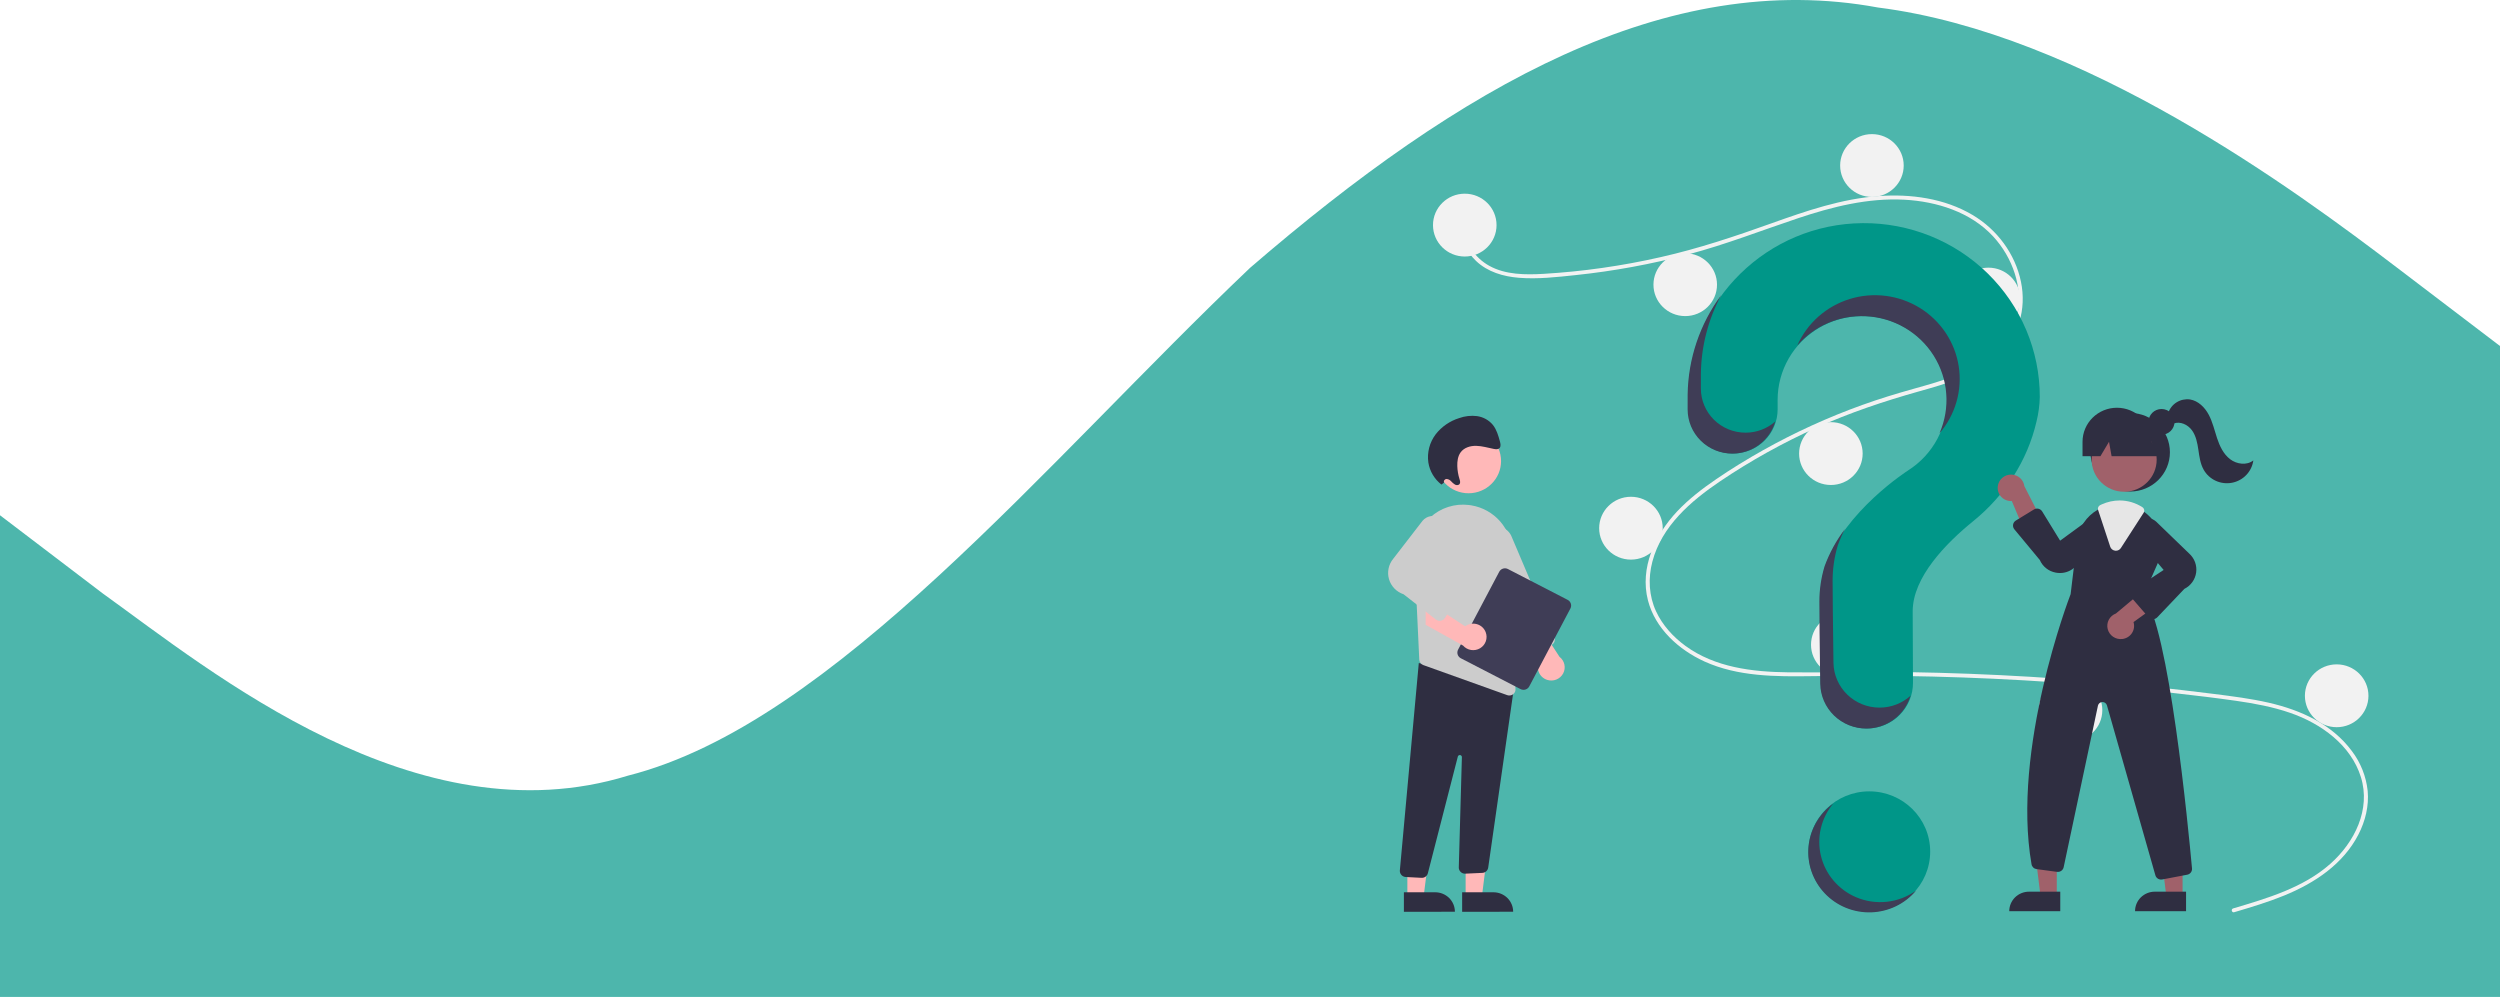 <svg width="988" height="394" viewBox="0 0 988 394" fill="none" xmlns="http://www.w3.org/2000/svg">
<path fill-rule="evenodd" clip-rule="evenodd" d="M0 203.629L40.57 234.5C83.527 265.371 164.667 332.258 248.193 306.532C329.333 285.952 412.86 183.049 494 105.872C577.527 33.84 658.667 -12.467 742.193 2.969C823.333 13.259 906.86 75.001 947.43 105.872L988 136.743V394H947.43C906.86 394 823.333 394 742.193 394C658.667 394 577.527 394 494 394C412.86 394 329.333 394 248.193 394C164.667 394 83.527 394 40.57 394H0V203.629Z" fill="#4DB6AC"/>
<path d="M738.738 360.347C752.032 360.347 762.809 349.691 762.809 336.546C762.809 323.401 752.032 312.745 738.738 312.745C725.445 312.745 714.668 323.401 714.668 336.546C714.668 349.691 725.445 360.347 738.738 360.347Z" fill="#009688"/>
<path d="M882.539 359.01C896.005 355.011 910.322 350.841 921.001 341.335C930.545 332.84 936.988 319.867 933.034 307.127C929.089 294.413 917.271 285.936 905.069 281.719C898.149 279.328 890.909 278.001 883.672 276.959C875.804 275.826 867.902 274.897 860.004 274.004C828.022 270.387 795.92 268.178 763.698 267.375C747.798 266.98 731.901 266.989 715.999 267.217C701.798 267.421 686.841 267.416 673.667 261.448C663.422 256.807 654.123 248.363 651.269 237.267C647.974 224.458 654.052 211.415 662.77 202.138C667.366 197.249 672.737 193.133 678.278 189.349C684.29 185.244 690.51 181.429 696.866 177.868C709.383 170.859 722.47 164.893 735.989 160.034C742.659 157.636 749.427 155.567 756.255 153.658C762.02 152.047 767.803 150.433 773.374 148.237C784.145 143.992 794.39 136.802 797.128 125.015C799.724 113.843 795.348 101.715 787.675 93.416C778.799 83.814 765.415 79.605 752.584 78.924C738.179 78.159 724.106 81.724 710.567 86.248C696.126 91.074 681.996 96.622 667.251 100.531C652.628 104.403 637.723 107.142 622.67 108.725C615.301 109.501 607.709 110.377 600.296 109.783C594.084 109.285 587.903 107.478 583.324 103.119C579.398 99.38 577.059 94.243 577.864 88.821C578.01 87.836 579.522 88.255 579.377 89.234C578.399 95.834 582.936 101.915 588.526 105.03C594.988 108.631 602.851 108.635 610.044 108.224C625.643 107.292 641.136 105.078 656.362 101.603C671.324 98.224 685.751 93.393 700.163 88.233C713.849 83.333 727.842 78.549 742.464 77.488C755.152 76.567 768.498 78.395 779.551 84.951C789.265 90.713 796.409 100.322 798.685 111.349C800.909 122.124 797.829 132.969 789.58 140.488C781.039 148.273 769.329 151.602 758.415 154.667C744.573 158.555 731.028 163.1 717.917 169.001C704.628 174.966 691.883 182.051 679.823 190.178C668.182 198.044 656.693 207.942 653.012 221.975C651.297 228.511 651.613 235.444 654.483 241.618C657.034 247.108 661.237 251.726 666.132 255.288C677.812 263.786 692.533 265.531 706.641 265.704C722.487 265.899 738.333 265.371 754.184 265.628C786.487 266.152 818.724 268.096 850.895 271.46C858.956 272.304 867.007 273.237 875.048 274.258C882.281 275.177 889.538 276.09 896.648 277.722C909.292 280.624 921.595 286.204 929.454 296.804C932.942 301.398 935.102 306.843 935.705 312.557C936.255 318.52 934.779 324.493 932.053 329.798C926.018 341.538 914.715 349.006 902.711 353.912C896.281 356.54 889.612 358.53 882.956 360.507C881.987 360.795 881.572 359.297 882.539 359.01L882.539 359.01Z" fill="#F2F2F2"/>
<path d="M578.877 101.379C585.813 101.379 591.435 95.819 591.435 88.961C591.435 82.102 585.813 76.543 578.877 76.543C571.941 76.543 566.318 82.102 566.318 88.961C566.318 95.819 571.941 101.379 578.877 101.379Z" fill="#F2F2F2"/>
<path d="M666.003 124.921C672.939 124.921 678.561 119.361 678.561 112.503C678.561 105.645 672.939 100.085 666.003 100.085C659.067 100.085 653.444 105.645 653.444 112.503C653.444 119.361 659.067 124.921 666.003 124.921Z" fill="#F2F2F2"/>
<path d="M739.785 77.836C746.721 77.836 752.343 72.276 752.343 65.418C752.343 58.56 746.721 53 739.785 53C732.849 53 727.226 58.56 727.226 65.418C727.226 72.276 732.849 77.836 739.785 77.836Z" fill="#F2F2F2"/>
<path d="M785.833 130.613C792.769 130.613 798.392 125.053 798.392 118.195C798.392 111.337 792.769 105.777 785.833 105.777C778.897 105.777 773.275 111.337 773.275 118.195C773.275 125.053 778.897 130.613 785.833 130.613Z" fill="#F2F2F2"/>
<path d="M723.563 191.668C730.499 191.668 736.122 186.109 736.122 179.25C736.122 172.392 730.499 166.832 723.563 166.832C716.627 166.832 711.005 172.392 711.005 179.25C711.005 186.109 716.627 191.668 723.563 191.668Z" fill="#F2F2F2"/>
<path d="M644.548 221.161C651.484 221.161 657.107 215.602 657.107 208.743C657.107 201.885 651.484 196.325 644.548 196.325C637.612 196.325 631.99 201.885 631.99 208.743C631.99 215.602 637.612 221.161 644.548 221.161Z" fill="#F2F2F2"/>
<path d="M728.273 267.212C735.209 267.212 740.831 261.652 740.831 254.794C740.831 247.935 735.209 242.376 728.273 242.376C721.337 242.376 715.714 247.935 715.714 254.794C715.714 261.652 721.337 267.212 728.273 267.212Z" fill="#F2F2F2"/>
<path d="M818.276 293.083C825.212 293.083 830.835 287.523 830.835 280.665C830.835 273.806 825.212 268.247 818.276 268.247C811.34 268.247 805.718 273.806 805.718 280.665C805.718 287.523 811.34 293.083 818.276 293.083Z" fill="#F2F2F2"/>
<path d="M923.455 287.391C930.391 287.391 936.014 281.831 936.014 274.973C936.014 268.115 930.391 262.555 923.455 262.555C916.519 262.555 910.897 268.115 910.897 274.973C910.897 281.831 916.519 287.391 923.455 287.391Z" fill="#F2F2F2"/>
<path d="M736.16 88.186C698.54 88.449 667.738 118.678 667.204 155.873C667.199 156.217 667.197 158.631 667.197 161.789C667.197 166.42 669.057 170.861 672.369 174.136C675.68 177.41 680.171 179.25 684.854 179.25H684.854C687.176 179.25 689.474 178.797 691.619 177.918C693.763 177.039 695.711 175.75 697.352 174.126C698.993 172.502 700.294 170.574 701.18 168.453C702.067 166.332 702.523 164.058 702.521 161.763C702.519 159.614 702.518 158.127 702.518 158.036C702.517 152.288 704.029 146.638 706.906 141.642C709.782 136.647 713.925 132.478 718.925 129.546C723.926 126.614 729.612 125.019 735.425 124.919C741.237 124.819 746.976 126.217 752.077 128.975C757.178 131.733 761.464 135.757 764.515 140.65C767.566 145.544 769.277 151.138 769.478 156.883C769.679 162.628 768.364 168.326 765.663 173.416C762.962 178.507 758.967 182.814 754.071 185.914L754.077 185.922C754.077 185.922 728.945 201.92 721.283 223.867L721.29 223.868C719.942 228.364 719.26 233.03 719.263 237.719C719.263 239.646 719.377 256.512 719.599 270.201C719.676 274.924 721.629 279.428 725.034 282.741C728.44 286.054 733.027 287.91 737.804 287.908H737.804C740.204 287.908 742.581 287.439 744.798 286.527C747.014 285.615 749.026 284.279 750.718 282.596C752.41 280.912 753.749 278.914 754.657 276.717C755.566 274.52 756.026 272.167 756.011 269.793C755.934 257.257 755.892 242.659 755.892 241.599C755.892 228.123 769.04 214.696 779.839 205.94C792.275 195.857 801.225 182.117 804.819 166.617C805.614 163.426 806.053 160.158 806.127 156.872C806.127 147.81 804.313 138.838 800.791 130.472C797.269 122.106 792.107 114.512 785.603 108.127C779.1 101.743 771.383 96.694 762.897 93.272C754.411 89.849 745.324 88.121 736.16 88.186V88.186Z" fill="#009688"/>
<path d="M841.854 194.253C850.524 194.253 857.552 187.304 857.552 178.731C857.552 170.158 850.524 163.208 841.854 163.208C833.184 163.208 826.155 170.158 826.155 178.731C826.155 187.304 833.184 194.253 841.854 194.253Z" fill="#2F2E41"/>
<path d="M812.845 354.205H806.43L803.377 329.737H812.846L812.845 354.205Z" fill="#A0616A"/>
<path d="M801.847 352.392H814.219V360.095H794.057C794.057 359.083 794.259 358.082 794.65 357.147C795.042 356.213 795.615 355.364 796.339 354.648C797.062 353.933 797.921 353.366 798.866 352.979C799.811 352.591 800.824 352.392 801.847 352.392Z" fill="#2F2E41"/>
<path d="M862.556 354.205H856.141L853.089 329.737H862.558L862.556 354.205Z" fill="#A0616A"/>
<path d="M851.558 352.392H863.931V360.095H843.769C843.769 359.083 843.97 358.082 844.362 357.147C844.753 356.213 845.327 355.364 846.05 354.648C846.774 353.933 847.632 353.366 848.577 352.979C849.523 352.591 850.536 352.392 851.558 352.392V352.392Z" fill="#2F2E41"/>
<path d="M839.468 194.344C846.566 194.344 852.32 188.654 852.32 181.636C852.32 174.617 846.566 168.927 839.468 168.927C832.37 168.927 826.616 174.617 826.616 181.636C826.616 188.654 832.37 194.344 839.468 194.344Z" fill="#A0616A"/>
<path d="M847.128 235.342L852.879 222.277C854.276 219.212 854.676 215.794 854.025 212.495C853.373 209.195 851.702 206.177 849.242 203.857C848.737 203.363 848.2 202.901 847.636 202.475C844.798 200.28 841.301 199.084 837.699 199.076C835.277 199.085 832.885 199.611 830.687 200.618C830.498 200.7 830.315 200.788 830.127 200.876C829.766 201.047 829.41 201.233 829.065 201.425C826.812 202.704 824.895 204.488 823.468 206.635C822.041 208.781 821.144 211.229 820.849 213.781L818.311 234.809C817.673 236.459 794.9 296.066 802.864 341.573C802.949 342.059 803.189 342.505 803.548 342.847C803.908 343.189 804.369 343.408 804.863 343.472L812.937 344.559C813.527 344.638 814.125 344.494 814.612 344.155C815.098 343.816 815.436 343.308 815.559 342.732L829.107 278.877C829.191 278.481 829.408 278.123 829.722 277.862C830.035 277.602 830.429 277.453 830.839 277.439C831.248 277.425 831.651 277.548 831.982 277.787C832.313 278.026 832.553 278.368 832.665 278.758L851.806 345.909C851.943 346.397 852.237 346.827 852.645 347.134C853.052 347.44 853.55 347.606 854.062 347.606C854.214 347.605 854.367 347.591 854.517 347.565L864.381 345.687C864.954 345.581 865.467 345.267 865.818 344.806C866.17 344.346 866.334 343.772 866.28 343.198C864.831 327.215 857.128 247.154 847.128 235.342Z" fill="#2F2E41"/>
<path d="M789.521 192.212C789.431 192.967 789.511 193.733 789.753 194.455C789.996 195.177 790.395 195.837 790.924 196.39C791.452 196.942 792.097 197.374 792.812 197.653C793.528 197.933 794.296 198.054 795.064 198.008L802.248 215.079L807.683 207.114L800.027 192.124C799.864 190.854 799.235 189.687 798.259 188.844C797.284 188.002 796.03 187.543 794.735 187.553C793.44 187.564 792.194 188.044 791.233 188.903C790.272 189.761 789.662 190.939 789.521 192.212L789.521 192.212Z" fill="#A0616A"/>
<path d="M838.755 252.531C839.519 252.44 840.253 252.185 840.907 251.784C841.56 251.383 842.117 250.845 842.537 250.208C842.958 249.571 843.232 248.85 843.34 248.097C843.448 247.344 843.388 246.577 843.164 245.849L858.279 234.963L849.18 231.594L836.221 242.448C835.01 242.901 834.009 243.778 833.407 244.912C832.806 246.046 832.647 247.359 832.959 248.602C833.271 249.845 834.034 250.931 835.102 251.655C836.17 252.379 837.47 252.691 838.755 252.531V252.531Z" fill="#A0616A"/>
<path d="M814.115 226.46C813.535 226.46 812.957 226.403 812.389 226.292C811.014 226.033 809.724 225.444 808.634 224.576C807.544 223.709 806.686 222.589 806.137 221.316L796.072 209.181C795.859 208.925 795.704 208.626 795.618 208.306C795.531 207.985 795.515 207.65 795.57 207.323C795.625 206.995 795.75 206.683 795.937 206.408C796.124 206.132 796.368 205.899 796.653 205.725L803.814 201.342C804.078 201.18 804.373 201.071 804.68 201.022C804.987 200.974 805.3 200.985 805.603 201.057C805.905 201.129 806.19 201.259 806.441 201.44C806.692 201.621 806.905 201.85 807.066 202.113L814.16 213.669L827.745 203.741C828.827 203.181 830.076 203.023 831.266 203.298C832.455 203.573 833.504 204.262 834.222 205.239C834.94 206.216 835.279 207.416 835.176 208.619C835.074 209.822 834.537 210.949 833.663 211.793L820.104 224.023C818.511 225.585 816.358 226.461 814.115 226.46Z" fill="#2F2E41"/>
<path d="M850.823 244.711C850.805 244.711 850.786 244.711 850.768 244.71C850.438 244.702 850.113 244.626 849.814 244.486C849.516 244.346 849.251 244.146 849.035 243.898L842.669 236.554C842.452 236.304 842.291 236.011 842.198 235.695C842.104 235.379 842.079 235.047 842.124 234.72C842.17 234.394 842.285 234.081 842.462 233.802C842.639 233.523 842.873 233.284 843.151 233.101L855.072 225.243L844.272 212.404C843.644 211.369 843.413 210.144 843.623 208.955C843.832 207.765 844.468 206.689 845.413 205.924C846.358 205.16 847.55 204.757 848.771 204.789C849.992 204.821 851.16 205.287 852.062 206.101L865.188 218.784C866.221 219.717 867.01 220.884 867.486 222.185C867.963 223.486 868.113 224.882 867.924 226.253C867.734 227.624 867.212 228.929 866.4 230.056C865.589 231.183 864.513 232.098 863.265 232.724L852.537 243.98C852.317 244.21 852.051 244.394 851.756 244.52C851.462 244.646 851.144 244.711 850.823 244.711Z" fill="#2F2E41"/>
<path d="M836.2 217.65C836.098 217.65 835.995 217.644 835.894 217.631C835.451 217.578 835.032 217.4 834.688 217.118C834.344 216.837 834.089 216.464 833.953 216.043L829.169 201.54C829.049 201.174 829.067 200.777 829.22 200.422C829.374 200.068 829.652 199.781 830.003 199.613L830.158 199.541C830.299 199.474 830.438 199.409 830.58 199.346C832.811 198.323 835.239 197.79 837.698 197.782C840.891 197.788 844.012 198.715 846.679 200.45C847.036 200.686 847.286 201.05 847.374 201.466C847.462 201.882 847.382 202.315 847.15 202.672L838.176 216.574C837.966 216.904 837.674 217.176 837.328 217.365C836.983 217.553 836.594 217.651 836.2 217.65V217.65Z" fill="#E6E6E6"/>
<path d="M854.23 171.801C857.067 171.801 859.367 169.527 859.367 166.722C859.367 163.916 857.067 161.642 854.23 161.642C851.393 161.642 849.094 163.916 849.094 166.722C849.094 169.527 851.393 171.801 854.23 171.801Z" fill="#2F2E41"/>
<path d="M836.621 161.139C833.012 161.139 829.552 162.556 827 165.079C824.449 167.602 823.015 171.023 823.015 174.591V180.283H830.095L833.481 174.591L834.497 180.283H855.982L850.226 174.591C850.226 171.023 848.792 167.602 846.241 165.079C843.689 162.556 840.229 161.139 836.621 161.139V161.139Z" fill="#2F2E41"/>
<path d="M856.871 163.242C857.439 161.486 858.615 159.984 860.192 159C861.769 158.016 863.647 157.614 865.495 157.864C868.768 158.405 871.357 161.007 872.899 163.913C874.441 166.819 875.153 170.071 876.19 173.189C877.227 176.307 878.697 179.441 881.314 181.459C883.932 183.478 887.948 184.025 890.519 181.949C890.225 184.113 889.251 186.13 887.734 187.716C886.217 189.303 884.234 190.377 882.066 190.788C879.898 191.199 877.654 190.925 875.651 190.006C873.649 189.086 871.989 187.568 870.908 185.665C869.551 183.278 869.201 180.482 868.799 177.774C868.397 175.065 867.874 172.263 866.255 170.043C864.635 167.823 861.604 166.373 859.031 167.384L856.871 163.242Z" fill="#2F2E41"/>
<path d="M689.84 170.992C685.157 170.991 680.666 169.151 677.355 165.877C674.043 162.602 672.183 158.161 672.183 153.531C672.182 150.372 672.185 147.958 672.189 147.614C672.338 136.797 675.093 126.17 680.226 116.616C671.793 128.032 667.156 141.757 666.957 155.893C666.952 156.237 666.949 158.651 666.95 161.809C666.95 166.44 668.81 170.881 672.122 174.155C675.433 177.43 679.924 179.27 684.607 179.27V179.27C688.455 179.269 692.198 178.025 695.266 175.729C698.335 173.432 700.561 170.208 701.607 166.547C698.374 169.414 694.183 170.997 689.84 170.992V170.992Z" fill="#3F3D56"/>
<path d="M737.357 124.978C742.771 125.233 748.041 126.785 752.715 129.498C757.389 132.211 761.328 136.006 764.192 140.556C767.056 145.106 768.761 150.275 769.16 155.62C769.559 160.965 768.64 166.326 766.482 171.242C769.603 167.617 771.898 163.37 773.208 158.789C774.519 154.208 774.815 149.401 774.077 144.697C773.339 139.992 771.583 135.501 768.93 131.528C766.277 127.555 762.789 124.195 758.704 121.676C754.618 119.157 750.032 117.539 745.256 116.932C740.481 116.324 735.63 116.742 731.032 118.157C726.435 119.572 722.201 121.95 718.618 125.13C715.034 128.31 712.187 132.216 710.269 136.582C713.584 132.726 717.75 129.674 722.447 127.662C727.143 125.65 732.245 124.732 737.357 124.978V124.978Z" fill="#3F3D56"/>
<path d="M742.789 279.65C738.012 279.651 733.426 277.795 730.02 274.482C726.614 271.169 724.662 266.665 724.585 261.942C724.363 248.253 724.248 231.387 724.248 229.46C724.245 224.771 724.928 220.106 726.275 215.61L726.269 215.608C727.065 213.351 728.025 211.155 729.144 209.036C725.71 213.561 722.978 218.566 721.036 223.887L721.043 223.888C719.695 228.384 719.013 233.049 719.016 237.739C719.016 239.666 719.13 256.532 719.352 270.221C719.429 274.944 721.382 279.448 724.787 282.761C728.193 286.073 732.779 287.929 737.557 287.928V287.928C741.496 287.928 745.328 286.664 748.48 284.327C751.631 281.991 753.931 278.706 755.035 274.968C751.688 277.986 747.319 279.656 742.789 279.65V279.65Z" fill="#3F3D56"/>
<path d="M579.216 354.441L585.631 354.44L588.684 329.973L579.215 329.973L579.216 354.441Z" fill="#FFB8B8"/>
<path d="M598.003 360.33L577.841 360.331L577.841 352.628L590.213 352.628C592.279 352.628 594.261 353.439 595.722 354.884C597.183 356.328 598.003 358.287 598.003 360.33V360.33L598.003 360.33Z" fill="#2F2E41"/>
<path d="M556.192 354.441L562.607 354.44L565.659 329.973L556.19 329.973L556.192 354.441Z" fill="#FFB8B8"/>
<path d="M574.979 360.33L554.817 360.331L554.817 352.628L567.189 352.628C569.255 352.628 571.237 353.439 572.698 354.884C574.159 356.328 574.979 358.287 574.979 360.33V360.33L574.979 360.33Z" fill="#2F2E41"/>
<path d="M561.798 346.916L555.532 346.59C555.208 346.573 554.892 346.493 554.6 346.354C554.309 346.216 554.048 346.021 553.833 345.782C553.618 345.543 553.453 345.264 553.347 344.962C553.242 344.659 553.199 344.339 553.219 344.02L560.709 262.026L595.199 271.229L598.522 270.333L588.13 342.919C588.042 343.465 587.767 343.965 587.353 344.336C586.938 344.707 586.408 344.927 585.85 344.96L579.095 345.271C578.757 345.29 578.419 345.239 578.102 345.121C577.785 345.004 577.496 344.823 577.254 344.59C577.011 344.357 576.82 344.076 576.693 343.767C576.566 343.457 576.505 343.124 576.514 342.79L577.738 299.225C577.744 299.023 577.673 298.827 577.54 298.675C577.406 298.522 577.22 298.425 577.018 298.401C576.815 298.378 576.611 298.43 576.446 298.548C576.281 298.666 576.166 298.841 576.125 299.038L564.321 344.992C564.21 345.537 563.911 346.027 563.475 346.379C563.039 346.73 562.493 346.921 561.93 346.919C561.886 346.919 561.842 346.918 561.798 346.916Z" fill="#2F2E41"/>
<path d="M580.368 194.938C587.466 194.938 593.22 189.249 593.22 182.23C593.22 175.211 587.466 169.522 580.368 169.522C573.27 169.522 567.516 175.211 567.516 182.23C567.516 189.249 573.27 194.938 580.368 194.938Z" fill="#FFB8B8"/>
<path d="M558.97 219.567L560.383 249.715L560.894 260.684C560.914 261.161 561.078 261.622 561.365 262.007C561.651 262.392 562.048 262.683 562.503 262.844L595.645 274.716C595.913 274.814 596.196 274.863 596.482 274.861C596.809 274.862 597.132 274.799 597.433 274.674C597.734 274.549 598.007 274.366 598.234 274.134C598.462 273.903 598.641 273.629 598.759 273.328C598.877 273.027 598.933 272.706 598.923 272.383L597.564 218.175C597.475 213.727 595.819 209.45 592.882 206.08C589.945 202.71 585.912 200.459 581.476 199.715C581.156 199.666 580.83 199.618 580.503 199.575C577.753 199.237 574.961 199.5 572.325 200.344C569.688 201.188 567.27 202.593 565.242 204.46C563.142 206.37 561.491 208.713 560.407 211.324C559.324 213.934 558.833 216.748 558.97 219.567L558.97 219.567Z" fill="#CCCCCC"/>
<path d="M611.477 268.7C610.693 268.459 609.977 268.041 609.385 267.478C608.794 266.915 608.344 266.223 608.071 265.458C607.798 264.693 607.71 263.875 607.814 263.07C607.917 262.265 608.209 261.495 608.667 260.821L597.428 246.044L607.127 245.45L616.313 259.574C617.296 260.326 617.981 261.396 618.246 262.597C618.511 263.798 618.34 265.053 617.763 266.141C617.186 267.23 616.24 268.083 615.09 268.551C613.941 269.019 612.662 269.071 611.477 268.7H611.477Z" fill="#FFB8B8"/>
<path d="M603.574 258.147C603.277 258.028 603.006 257.851 602.778 257.627C602.549 257.404 602.368 257.137 602.245 256.844L585.312 216.954C584.98 216.173 584.807 215.335 584.802 214.487C584.798 213.64 584.962 212.8 585.286 212.016C585.61 211.231 586.087 210.518 586.69 209.916C587.293 209.314 588.01 208.835 588.8 208.507C589.59 208.179 590.438 208.009 591.295 208.005C592.152 208.001 593.001 208.164 593.794 208.485C594.587 208.806 595.308 209.278 595.917 209.875C596.525 210.471 597.009 211.181 597.34 211.962L614.272 251.853C614.522 252.444 614.525 253.11 614.28 253.703C614.034 254.297 613.561 254.77 612.964 255.019L605.446 258.138C605.151 258.262 604.833 258.327 604.511 258.328C604.19 258.33 603.872 258.268 603.574 258.147L603.574 258.147Z" fill="#CCCCCC"/>
<path d="M576.236 256.74L592.499 225.949C592.812 225.357 593.351 224.912 593.996 224.712C594.641 224.512 595.34 224.573 595.939 224.881L619.545 237.072C620.144 237.382 620.594 237.914 620.796 238.552C620.999 239.19 620.937 239.881 620.625 240.474L604.362 271.265C604.048 271.857 603.51 272.302 602.865 272.502C602.22 272.702 601.521 272.641 600.921 272.333L577.315 260.142C576.717 259.832 576.267 259.3 576.064 258.662C575.862 258.024 575.923 257.333 576.236 256.74Z" fill="#3F3D56"/>
<path d="M587.142 249.835C586.853 249.075 586.389 248.393 585.786 247.843C585.182 247.292 584.457 246.889 583.669 246.665C582.88 246.441 582.049 246.402 581.242 246.552C580.436 246.701 579.676 247.035 579.023 247.527L563.44 237.306L563.414 246.914L578.215 255.147C579.032 256.074 580.153 256.686 581.381 256.877C582.609 257.068 583.866 256.825 584.931 256.191C585.996 255.557 586.801 254.573 587.206 253.411C587.61 252.249 587.588 250.983 587.142 249.835V249.835Z" fill="#FFB8B8"/>
<path d="M567.441 244.833L554.706 234.858C553.328 234.401 552.083 233.62 551.078 232.582C550.073 231.544 549.338 230.281 548.935 228.9C548.532 227.519 548.475 226.063 548.767 224.655C549.059 223.247 549.692 221.931 550.612 220.818L562.175 205.834C562.978 204.863 564.109 204.211 565.359 203.996C566.609 203.781 567.895 204.018 568.983 204.664C570.071 205.309 570.887 206.321 571.283 207.513C571.679 208.705 571.627 209.998 571.138 211.155L561.99 225.954L575.435 232.259C575.747 232.406 576.025 232.616 576.249 232.877C576.473 233.138 576.639 233.442 576.736 233.771C576.832 234.099 576.857 234.445 576.808 234.783C576.76 235.122 576.639 235.447 576.454 235.736L571.027 244.229C570.843 244.516 570.601 244.761 570.316 244.949C570.03 245.137 569.708 245.264 569.37 245.321C569.356 245.324 569.343 245.326 569.329 245.328C568.997 245.377 568.658 245.359 568.333 245.274C568.008 245.189 567.705 245.039 567.441 244.833V244.833Z" fill="#CCCCCC"/>
<path d="M570.656 190.74C570.601 190.58 570.584 190.411 570.605 190.243C570.627 190.076 570.687 189.916 570.78 189.775C570.874 189.634 570.999 189.517 571.146 189.431C571.293 189.345 571.458 189.294 571.628 189.281C571.976 189.3 572.316 189.388 572.629 189.541C572.942 189.693 573.22 189.907 573.447 190.169C573.912 190.699 574.453 191.159 575.054 191.533C575.675 191.843 576.519 191.799 576.873 191.208C577.206 190.653 576.978 189.91 576.776 189.266C576.264 187.626 575.977 185.926 575.924 184.211C575.865 182.296 576.139 180.298 577.211 178.805C578.594 176.877 581.068 176.146 583.409 176.199C585.75 176.252 588.053 176.966 590.372 177.418C591.173 177.574 592.114 177.654 592.649 177.04C593.219 176.388 593.01 175.332 592.768 174.451C592.139 172.166 591.472 169.802 590.012 167.957C588.434 166.038 586.179 164.783 583.701 164.443C581.323 164.152 578.908 164.423 576.657 165.234C572.988 166.377 569.76 168.601 567.404 171.608C564.975 174.805 563.925 178.824 564.485 182.784C565.031 186.234 566.88 189.35 569.658 191.505L570.656 190.74Z" fill="#2F2E41"/>
<path d="M733.435 354.542C730.016 353.069 726.989 350.831 724.594 348.004C722.2 345.176 720.502 341.837 719.636 338.25C718.77 334.663 718.759 330.926 719.603 327.334C720.448 323.742 722.125 320.393 724.503 317.552C721.746 319.542 719.449 322.089 717.764 325.025C716.079 327.96 715.044 331.216 714.729 334.576C714.414 337.937 714.825 341.325 715.936 344.517C717.047 347.708 718.831 350.63 721.17 353.087C723.51 355.545 726.352 357.482 729.506 358.771C732.661 360.059 736.057 360.67 739.468 360.561C742.88 360.453 746.229 359.628 749.294 358.142C752.358 356.656 755.068 354.543 757.243 351.942C753.851 354.394 749.867 355.924 745.69 356.38C741.513 356.837 737.287 356.203 733.435 354.542V354.542Z" fill="#3F3D56"/>
</svg>
